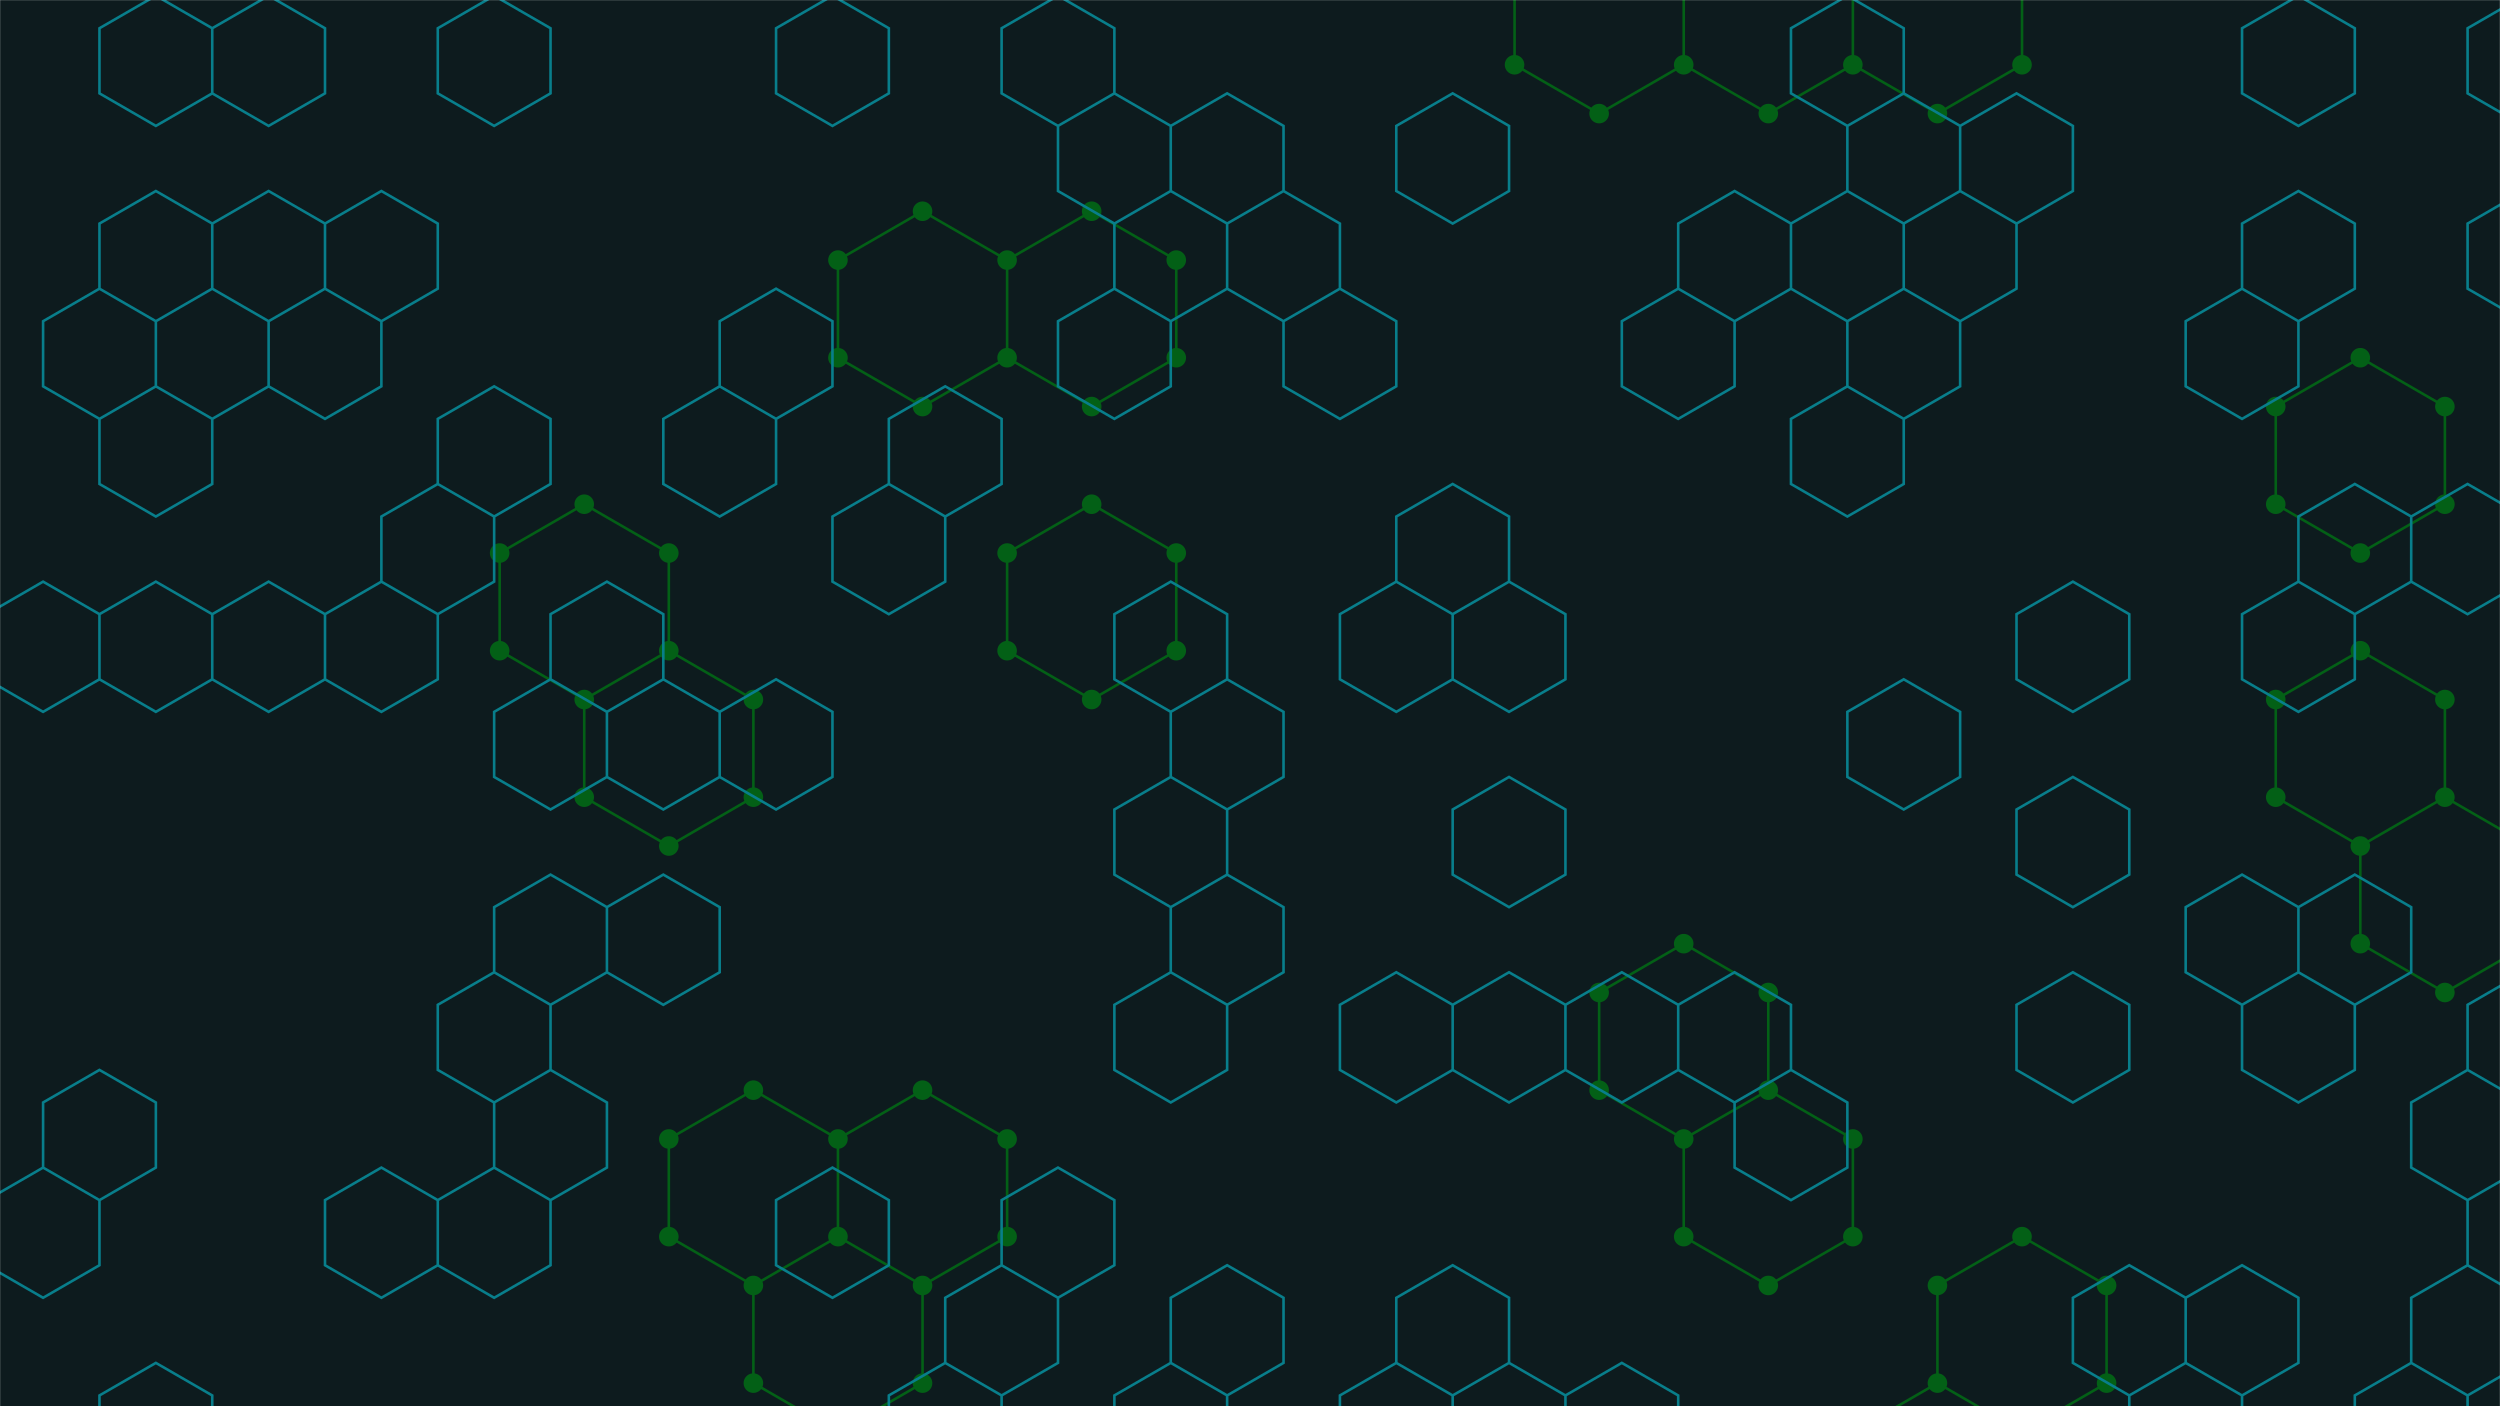 <svg xmlns="http://www.w3.org/2000/svg" version="1.1" xmlns:xlink="http://www.w3.org/1999/xlink" xmlns:svgjs="http://svgjs.com/svgjs" width="1920" height="1080" preserveAspectRatio="none" viewBox="0 0 1920 1080"><g mask="url(&quot;#SvgjsMask1028&quot;)" fill="none"><rect width="1920" height="1080" x="0" y="0" fill="rgba(13, 27, 30, 1)"></rect><path d="M448.69 387.24L513.65 424.74L513.65 499.74L448.69 537.24L383.74 499.74L383.74 424.74zM513.65 499.74L578.6 537.24L578.6 612.24L513.65 649.74L448.69 612.24L448.69 537.24zM578.6 837.24L643.55 874.74L643.55 949.74L578.6 987.24L513.65 949.74L513.65 874.74zM643.55 949.74L708.51 987.24L708.51 1062.24L643.55 1099.74L578.6 1062.24L578.6 987.24zM708.51 162.24L773.46 199.74L773.46 274.74L708.51 312.24L643.55 274.74L643.55 199.74zM708.51 837.24L773.46 874.74L773.46 949.74L708.51 987.24L643.55 949.74L643.55 874.74zM838.41 162.24L903.37 199.74L903.37 274.74L838.41 312.24L773.46 274.74L773.46 199.74zM838.41 387.24L903.37 424.74L903.37 499.74L838.41 537.24L773.46 499.74L773.46 424.74zM1228.14 -62.76L1293.09 -25.26L1293.09 49.74L1228.14 87.24L1163.18 49.74L1163.18 -25.26zM1293.09 724.74L1358.04 762.24L1358.04 837.24L1293.09 874.74L1228.14 837.24L1228.14 762.24zM1358.05 -62.76L1423 -25.26L1423 49.74L1358.05 87.24L1293.09 49.74L1293.09 -25.26zM1358.05 837.24L1423 874.74L1423 949.74L1358.05 987.24L1293.09 949.74L1293.09 874.74zM1487.95 -62.76L1552.91 -25.26L1552.91 49.74L1487.95 87.24L1423 49.74L1423 -25.26zM1552.91 949.74L1617.86 987.24L1617.86 1062.24L1552.91 1099.74L1487.95 1062.24L1487.95 987.24zM1487.95 1062.24L1552.91 1099.74L1552.91 1174.74L1487.95 1212.24L1423 1174.74L1423 1099.74zM1812.72 274.74L1877.67 312.24L1877.67 387.24L1812.72 424.74L1747.77 387.24L1747.77 312.24zM1812.72 499.74L1877.67 537.24L1877.67 612.24L1812.72 649.74L1747.77 612.24L1747.77 537.24zM1877.67 612.24L1942.63 649.74L1942.63 724.74L1877.67 762.24L1812.72 724.74L1812.72 649.74z" stroke="rgba(3, 96, 22, 1)" stroke-width="2"></path><path d="M441.19 387.24 a7.5 7.5 0 1 0 15 0 a7.5 7.5 0 1 0 -15 0zM506.15 424.74 a7.5 7.5 0 1 0 15 0 a7.5 7.5 0 1 0 -15 0zM506.15 499.74 a7.5 7.5 0 1 0 15 0 a7.5 7.5 0 1 0 -15 0zM441.19 537.24 a7.5 7.5 0 1 0 15 0 a7.5 7.5 0 1 0 -15 0zM376.24 499.74 a7.5 7.5 0 1 0 15 0 a7.5 7.5 0 1 0 -15 0zM376.24 424.74 a7.5 7.5 0 1 0 15 0 a7.5 7.5 0 1 0 -15 0zM571.1 537.24 a7.5 7.5 0 1 0 15 0 a7.5 7.5 0 1 0 -15 0zM571.1 612.24 a7.5 7.5 0 1 0 15 0 a7.5 7.5 0 1 0 -15 0zM506.15 649.74 a7.5 7.5 0 1 0 15 0 a7.5 7.5 0 1 0 -15 0zM441.19 612.24 a7.5 7.5 0 1 0 15 0 a7.5 7.5 0 1 0 -15 0zM571.1 837.24 a7.5 7.5 0 1 0 15 0 a7.5 7.5 0 1 0 -15 0zM636.05 874.74 a7.5 7.5 0 1 0 15 0 a7.5 7.5 0 1 0 -15 0zM636.05 949.74 a7.5 7.5 0 1 0 15 0 a7.5 7.5 0 1 0 -15 0zM571.1 987.24 a7.5 7.5 0 1 0 15 0 a7.5 7.5 0 1 0 -15 0zM506.15 949.74 a7.5 7.5 0 1 0 15 0 a7.5 7.5 0 1 0 -15 0zM506.15 874.74 a7.5 7.5 0 1 0 15 0 a7.5 7.5 0 1 0 -15 0zM701.01 987.24 a7.5 7.5 0 1 0 15 0 a7.5 7.5 0 1 0 -15 0zM701.01 1062.24 a7.5 7.5 0 1 0 15 0 a7.5 7.5 0 1 0 -15 0zM636.05 1099.74 a7.5 7.5 0 1 0 15 0 a7.5 7.5 0 1 0 -15 0zM571.1 1062.24 a7.5 7.5 0 1 0 15 0 a7.5 7.5 0 1 0 -15 0zM701.01 162.24 a7.5 7.5 0 1 0 15 0 a7.5 7.5 0 1 0 -15 0zM765.96 199.74 a7.5 7.5 0 1 0 15 0 a7.5 7.5 0 1 0 -15 0zM765.96 274.74 a7.5 7.5 0 1 0 15 0 a7.5 7.5 0 1 0 -15 0zM701.01 312.24 a7.5 7.5 0 1 0 15 0 a7.5 7.5 0 1 0 -15 0zM636.05 274.74 a7.5 7.5 0 1 0 15 0 a7.5 7.5 0 1 0 -15 0zM636.05 199.74 a7.5 7.5 0 1 0 15 0 a7.5 7.5 0 1 0 -15 0zM701.01 837.24 a7.5 7.5 0 1 0 15 0 a7.5 7.5 0 1 0 -15 0zM765.96 874.74 a7.5 7.5 0 1 0 15 0 a7.5 7.5 0 1 0 -15 0zM765.96 949.74 a7.5 7.5 0 1 0 15 0 a7.5 7.5 0 1 0 -15 0zM830.91 162.24 a7.5 7.5 0 1 0 15 0 a7.5 7.5 0 1 0 -15 0zM895.87 199.74 a7.5 7.5 0 1 0 15 0 a7.5 7.5 0 1 0 -15 0zM895.87 274.74 a7.5 7.5 0 1 0 15 0 a7.5 7.5 0 1 0 -15 0zM830.91 312.24 a7.5 7.5 0 1 0 15 0 a7.5 7.5 0 1 0 -15 0zM830.91 387.24 a7.5 7.5 0 1 0 15 0 a7.5 7.5 0 1 0 -15 0zM895.87 424.74 a7.5 7.5 0 1 0 15 0 a7.5 7.5 0 1 0 -15 0zM895.87 499.74 a7.5 7.5 0 1 0 15 0 a7.5 7.5 0 1 0 -15 0zM830.91 537.24 a7.5 7.5 0 1 0 15 0 a7.5 7.5 0 1 0 -15 0zM765.96 499.74 a7.5 7.5 0 1 0 15 0 a7.5 7.5 0 1 0 -15 0zM765.96 424.74 a7.5 7.5 0 1 0 15 0 a7.5 7.5 0 1 0 -15 0zM1220.64 -62.76 a7.5 7.5 0 1 0 15 0 a7.5 7.5 0 1 0 -15 0zM1285.59 -25.26 a7.5 7.5 0 1 0 15 0 a7.5 7.5 0 1 0 -15 0zM1285.59 49.74 a7.5 7.5 0 1 0 15 0 a7.5 7.5 0 1 0 -15 0zM1220.64 87.24 a7.5 7.5 0 1 0 15 0 a7.5 7.5 0 1 0 -15 0zM1155.68 49.74 a7.5 7.5 0 1 0 15 0 a7.5 7.5 0 1 0 -15 0zM1155.68 -25.26 a7.5 7.5 0 1 0 15 0 a7.5 7.5 0 1 0 -15 0zM1285.59 724.74 a7.5 7.5 0 1 0 15 0 a7.5 7.5 0 1 0 -15 0zM1350.54 762.24 a7.5 7.5 0 1 0 15 0 a7.5 7.5 0 1 0 -15 0zM1350.54 837.24 a7.5 7.5 0 1 0 15 0 a7.5 7.5 0 1 0 -15 0zM1285.59 874.74 a7.5 7.5 0 1 0 15 0 a7.5 7.5 0 1 0 -15 0zM1220.64 837.24 a7.5 7.5 0 1 0 15 0 a7.5 7.5 0 1 0 -15 0zM1220.64 762.24 a7.5 7.5 0 1 0 15 0 a7.5 7.5 0 1 0 -15 0zM1350.55 -62.76 a7.5 7.5 0 1 0 15 0 a7.5 7.5 0 1 0 -15 0zM1415.5 -25.26 a7.5 7.5 0 1 0 15 0 a7.5 7.5 0 1 0 -15 0zM1415.5 49.74 a7.5 7.5 0 1 0 15 0 a7.5 7.5 0 1 0 -15 0zM1350.55 87.24 a7.5 7.5 0 1 0 15 0 a7.5 7.5 0 1 0 -15 0zM1350.55 837.24 a7.5 7.5 0 1 0 15 0 a7.5 7.5 0 1 0 -15 0zM1415.5 874.74 a7.5 7.5 0 1 0 15 0 a7.5 7.5 0 1 0 -15 0zM1415.5 949.74 a7.5 7.5 0 1 0 15 0 a7.5 7.5 0 1 0 -15 0zM1350.55 987.24 a7.5 7.5 0 1 0 15 0 a7.5 7.5 0 1 0 -15 0zM1285.59 949.74 a7.5 7.5 0 1 0 15 0 a7.5 7.5 0 1 0 -15 0zM1480.45 -62.76 a7.5 7.5 0 1 0 15 0 a7.5 7.5 0 1 0 -15 0zM1545.41 -25.26 a7.5 7.5 0 1 0 15 0 a7.5 7.5 0 1 0 -15 0zM1545.41 49.74 a7.5 7.5 0 1 0 15 0 a7.5 7.5 0 1 0 -15 0zM1480.45 87.24 a7.5 7.5 0 1 0 15 0 a7.5 7.5 0 1 0 -15 0zM1545.41 949.74 a7.5 7.5 0 1 0 15 0 a7.5 7.5 0 1 0 -15 0zM1610.36 987.24 a7.5 7.5 0 1 0 15 0 a7.5 7.5 0 1 0 -15 0zM1610.36 1062.24 a7.5 7.5 0 1 0 15 0 a7.5 7.5 0 1 0 -15 0zM1545.41 1099.74 a7.5 7.5 0 1 0 15 0 a7.5 7.5 0 1 0 -15 0zM1480.45 1062.24 a7.5 7.5 0 1 0 15 0 a7.5 7.5 0 1 0 -15 0zM1480.45 987.24 a7.5 7.5 0 1 0 15 0 a7.5 7.5 0 1 0 -15 0zM1545.41 1174.74 a7.5 7.5 0 1 0 15 0 a7.5 7.5 0 1 0 -15 0zM1480.45 1212.24 a7.5 7.5 0 1 0 15 0 a7.5 7.5 0 1 0 -15 0zM1415.5 1174.74 a7.5 7.5 0 1 0 15 0 a7.5 7.5 0 1 0 -15 0zM1415.5 1099.74 a7.5 7.5 0 1 0 15 0 a7.5 7.5 0 1 0 -15 0zM1805.22 274.74 a7.5 7.5 0 1 0 15 0 a7.5 7.5 0 1 0 -15 0zM1870.17 312.24 a7.5 7.5 0 1 0 15 0 a7.5 7.5 0 1 0 -15 0zM1870.17 387.24 a7.5 7.5 0 1 0 15 0 a7.5 7.5 0 1 0 -15 0zM1805.22 424.74 a7.5 7.5 0 1 0 15 0 a7.5 7.5 0 1 0 -15 0zM1740.27 387.24 a7.5 7.5 0 1 0 15 0 a7.5 7.5 0 1 0 -15 0zM1740.27 312.24 a7.5 7.5 0 1 0 15 0 a7.5 7.5 0 1 0 -15 0zM1805.22 499.74 a7.5 7.5 0 1 0 15 0 a7.5 7.5 0 1 0 -15 0zM1870.17 537.24 a7.5 7.5 0 1 0 15 0 a7.5 7.5 0 1 0 -15 0zM1870.17 612.24 a7.5 7.5 0 1 0 15 0 a7.5 7.5 0 1 0 -15 0zM1805.22 649.74 a7.5 7.5 0 1 0 15 0 a7.5 7.5 0 1 0 -15 0zM1740.27 612.24 a7.5 7.5 0 1 0 15 0 a7.5 7.5 0 1 0 -15 0zM1740.27 537.24 a7.5 7.5 0 1 0 15 0 a7.5 7.5 0 1 0 -15 0zM1935.13 649.74 a7.5 7.5 0 1 0 15 0 a7.5 7.5 0 1 0 -15 0zM1935.13 724.74 a7.5 7.5 0 1 0 15 0 a7.5 7.5 0 1 0 -15 0zM1870.17 762.24 a7.5 7.5 0 1 0 15 0 a7.5 7.5 0 1 0 -15 0zM1805.22 724.74 a7.5 7.5 0 1 0 15 0 a7.5 7.5 0 1 0 -15 0z" fill="rgba(3, 96, 22, 1)"></path><path d="M76.39 221.7L119.7 246.7L119.7 296.7L76.39 321.7L33.09 296.7L33.09 246.7zM33.09 446.7L76.39 471.7L76.39 521.7L33.09 546.7L-10.21 521.7L-10.21 471.7zM76.39 821.7L119.7 846.7L119.7 896.7L76.39 921.7L33.09 896.7L33.09 846.7zM33.09 896.7L76.39 921.7L76.39 971.7L33.09 996.7L-10.21 971.7L-10.21 921.7zM119.7 -3.3L163 21.7L163 71.7L119.7 96.7L76.39 71.7L76.39 21.7zM119.7 146.7L163 171.7L163 221.7L119.7 246.7L76.39 221.7L76.39 171.7zM163 221.7L206.3 246.7L206.3 296.7L163 321.7L119.7 296.7L119.7 246.7zM119.7 296.7L163 321.7L163 371.7L119.7 396.7L76.39 371.7L76.39 321.7zM119.7 446.7L163 471.7L163 521.7L119.7 546.7L76.39 521.7L76.39 471.7zM119.7 1046.7L163 1071.7L163 1121.7L119.7 1146.7L76.39 1121.7L76.39 1071.7zM206.3 -3.3L249.6 21.7L249.6 71.7L206.3 96.7L163 71.7L163 21.7zM206.3 146.7L249.6 171.7L249.6 221.7L206.3 246.7L163 221.7L163 171.7zM249.6 221.7L292.9 246.7L292.9 296.7L249.6 321.7L206.3 296.7L206.3 246.7zM206.3 446.7L249.6 471.7L249.6 521.7L206.3 546.7L163 521.7L163 471.7zM292.9 146.7L336.21 171.7L336.21 221.7L292.9 246.7L249.6 221.7L249.6 171.7zM336.21 371.7L379.51 396.7L379.51 446.7L336.21 471.7L292.9 446.7L292.9 396.7zM292.9 446.7L336.21 471.7L336.21 521.7L292.9 546.7L249.6 521.7L249.6 471.7zM292.9 896.7L336.21 921.7L336.21 971.7L292.9 996.7L249.6 971.7L249.6 921.7zM379.51 -3.3L422.81 21.7L422.81 71.7L379.51 96.7L336.21 71.7L336.21 21.7zM379.51 296.7L422.81 321.7L422.81 371.7L379.51 396.7L336.21 371.7L336.21 321.7zM422.81 521.7L466.12 546.7L466.12 596.7L422.81 621.7L379.51 596.7L379.51 546.7zM422.81 671.7L466.12 696.7L466.12 746.7L422.81 771.7L379.51 746.7L379.51 696.7zM379.51 746.7L422.81 771.7L422.81 821.7L379.51 846.7L336.21 821.7L336.21 771.7zM422.81 821.7L466.12 846.7L466.12 896.7L422.81 921.7L379.51 896.7L379.51 846.7zM379.51 896.7L422.81 921.7L422.81 971.7L379.51 996.7L336.21 971.7L336.21 921.7zM466.12 446.7L509.42 471.7L509.42 521.7L466.12 546.7L422.81 521.7L422.81 471.7zM509.42 521.7L552.72 546.7L552.72 596.7L509.42 621.7L466.12 596.7L466.12 546.7zM509.42 671.7L552.72 696.7L552.72 746.7L509.42 771.7L466.12 746.7L466.12 696.7zM596.02 221.7L639.33 246.7L639.33 296.7L596.02 321.7L552.72 296.7L552.72 246.7zM552.72 296.7L596.02 321.7L596.02 371.7L552.72 396.7L509.42 371.7L509.42 321.7zM596.02 521.7L639.33 546.7L639.33 596.7L596.02 621.7L552.72 596.7L552.72 546.7zM639.33 -3.3L682.63 21.7L682.63 71.7L639.33 96.7L596.02 71.7L596.02 21.7zM682.63 371.7L725.93 396.7L725.93 446.7L682.63 471.7L639.33 446.7L639.33 396.7zM639.33 896.7L682.63 921.7L682.63 971.7L639.33 996.7L596.02 971.7L596.02 921.7zM725.93 296.7L769.23 321.7L769.23 371.7L725.93 396.7L682.63 371.7L682.63 321.7zM769.23 971.7L812.54 996.7L812.54 1046.7L769.23 1071.7L725.93 1046.7L725.93 996.7zM725.93 1046.7L769.23 1071.7L769.23 1121.7L725.93 1146.7L682.63 1121.7L682.63 1071.7zM812.54 -3.3L855.84 21.7L855.84 71.7L812.54 96.7L769.23 71.7L769.23 21.7zM855.84 71.7L899.14 96.7L899.14 146.7L855.84 171.7L812.54 146.7L812.54 96.7zM855.84 221.7L899.14 246.7L899.14 296.7L855.84 321.7L812.54 296.7L812.54 246.7zM812.54 896.7L855.84 921.7L855.84 971.7L812.54 996.7L769.23 971.7L769.23 921.7zM942.44 71.7L985.75 96.7L985.75 146.7L942.44 171.7L899.14 146.7L899.14 96.7zM899.14 146.7L942.44 171.7L942.44 221.7L899.14 246.7L855.84 221.7L855.84 171.7zM899.14 446.7L942.44 471.7L942.44 521.7L899.14 546.7L855.84 521.7L855.84 471.7zM942.44 521.7L985.75 546.7L985.75 596.7L942.44 621.7L899.14 596.7L899.14 546.7zM899.14 596.7L942.44 621.7L942.44 671.7L899.14 696.7L855.84 671.7L855.84 621.7zM942.44 671.7L985.75 696.7L985.75 746.7L942.44 771.7L899.14 746.7L899.14 696.7zM899.14 746.7L942.44 771.7L942.44 821.7L899.14 846.7L855.84 821.7L855.84 771.7zM942.44 971.7L985.75 996.7L985.75 1046.7L942.44 1071.7L899.14 1046.7L899.14 996.7zM899.14 1046.7L942.44 1071.7L942.44 1121.7L899.14 1146.7L855.84 1121.7L855.84 1071.7zM985.75 146.7L1029.05 171.7L1029.05 221.7L985.75 246.7L942.44 221.7L942.44 171.7zM1029.05 221.7L1072.35 246.7L1072.35 296.7L1029.05 321.7L985.75 296.7L985.75 246.7zM1115.65 71.7L1158.95 96.7L1158.95 146.7L1115.65 171.7L1072.35 146.7L1072.35 96.7zM1115.65 371.7L1158.95 396.7L1158.95 446.7L1115.65 471.7L1072.35 446.7L1072.35 396.7zM1072.35 446.7L1115.65 471.7L1115.65 521.7L1072.35 546.7L1029.05 521.7L1029.05 471.7zM1072.35 746.7L1115.65 771.7L1115.65 821.7L1072.35 846.7L1029.05 821.7L1029.05 771.7zM1115.65 971.7L1158.95 996.7L1158.95 1046.7L1115.65 1071.7L1072.35 1046.7L1072.35 996.7zM1072.35 1046.7L1115.65 1071.7L1115.65 1121.7L1072.35 1146.7L1029.05 1121.7L1029.05 1071.7zM1158.95 446.7L1202.26 471.7L1202.26 521.7L1158.95 546.7L1115.65 521.7L1115.65 471.7zM1158.95 596.7L1202.26 621.7L1202.26 671.7L1158.95 696.7L1115.65 671.7L1115.65 621.7zM1158.95 746.7L1202.26 771.7L1202.26 821.7L1158.95 846.7L1115.65 821.7L1115.65 771.7zM1158.95 1046.7L1202.26 1071.7L1202.26 1121.7L1158.95 1146.7L1115.65 1121.7L1115.65 1071.7zM1288.86 221.7L1332.16 246.7L1332.16 296.7L1288.86 321.7L1245.56 296.7L1245.56 246.7zM1245.56 746.7L1288.86 771.7L1288.86 821.7L1245.56 846.7L1202.26 821.7L1202.26 771.7zM1245.56 1046.7L1288.86 1071.7L1288.86 1121.7L1245.56 1146.7L1202.26 1121.7L1202.26 1071.7zM1332.16 146.7L1375.47 171.7L1375.47 221.7L1332.16 246.7L1288.86 221.7L1288.86 171.7zM1332.16 746.7L1375.47 771.7L1375.47 821.7L1332.16 846.7L1288.86 821.7L1288.86 771.7zM1375.47 821.7L1418.77 846.7L1418.77 896.7L1375.47 921.7L1332.16 896.7L1332.16 846.7zM1418.77 -3.3L1462.07 21.7L1462.07 71.7L1418.77 96.7L1375.47 71.7L1375.47 21.7zM1462.07 71.7L1505.38 96.7L1505.38 146.7L1462.07 171.7L1418.77 146.7L1418.77 96.7zM1418.77 146.7L1462.07 171.7L1462.07 221.7L1418.77 246.7L1375.47 221.7L1375.47 171.7zM1462.07 221.7L1505.38 246.7L1505.38 296.7L1462.07 321.7L1418.77 296.7L1418.77 246.7zM1418.77 296.7L1462.07 321.7L1462.07 371.7L1418.77 396.7L1375.47 371.7L1375.47 321.7zM1462.07 521.7L1505.38 546.7L1505.38 596.7L1462.07 621.7L1418.77 596.7L1418.77 546.7zM1548.68 71.7L1591.98 96.7L1591.98 146.7L1548.68 171.7L1505.38 146.7L1505.38 96.7zM1505.38 146.7L1548.68 171.7L1548.68 221.7L1505.38 246.7L1462.07 221.7L1462.07 171.7zM1591.98 446.7L1635.28 471.7L1635.28 521.7L1591.98 546.7L1548.68 521.7L1548.68 471.7zM1591.98 596.7L1635.28 621.7L1635.28 671.7L1591.98 696.7L1548.68 671.7L1548.68 621.7zM1591.98 746.7L1635.28 771.7L1635.28 821.7L1591.98 846.7L1548.68 821.7L1548.68 771.7zM1635.28 971.7L1678.59 996.7L1678.59 1046.7L1635.28 1071.7L1591.98 1046.7L1591.98 996.7zM1721.89 221.7L1765.19 246.7L1765.19 296.7L1721.89 321.7L1678.59 296.7L1678.59 246.7zM1721.89 671.7L1765.19 696.7L1765.19 746.7L1721.89 771.7L1678.59 746.7L1678.59 696.7zM1721.89 971.7L1765.19 996.7L1765.19 1046.7L1721.89 1071.7L1678.59 1046.7L1678.59 996.7zM1678.59 1046.7L1721.89 1071.7L1721.89 1121.7L1678.59 1146.7L1635.28 1121.7L1635.28 1071.7zM1765.19 -3.3L1808.49 21.7L1808.49 71.7L1765.19 96.7L1721.89 71.7L1721.89 21.7zM1765.19 146.7L1808.49 171.7L1808.49 221.7L1765.19 246.7L1721.89 221.7L1721.89 171.7zM1808.49 371.7L1851.8 396.7L1851.8 446.7L1808.49 471.7L1765.19 446.7L1765.19 396.7zM1765.19 446.7L1808.49 471.7L1808.49 521.7L1765.19 546.7L1721.89 521.7L1721.89 471.7zM1808.49 671.7L1851.8 696.7L1851.8 746.7L1808.49 771.7L1765.19 746.7L1765.19 696.7zM1765.19 746.7L1808.49 771.7L1808.49 821.7L1765.19 846.7L1721.89 821.7L1721.89 771.7zM1895.1 371.7L1938.4 396.7L1938.4 446.7L1895.1 471.7L1851.8 446.7L1851.8 396.7zM1895.1 821.7L1938.4 846.7L1938.4 896.7L1895.1 921.7L1851.8 896.7L1851.8 846.7zM1895.1 971.7L1938.4 996.7L1938.4 1046.7L1895.1 1071.7L1851.8 1046.7L1851.8 996.7zM1851.8 1046.7L1895.1 1071.7L1895.1 1121.7L1851.8 1146.7L1808.49 1121.7L1808.49 1071.7zM1938.4 -3.3L1981.7 21.7L1981.7 71.7L1938.4 96.7L1895.1 71.7L1895.1 21.7zM1938.4 146.7L1981.7 171.7L1981.7 221.7L1938.4 246.7L1895.1 221.7L1895.1 171.7zM1938.4 746.7L1981.7 771.7L1981.7 821.7L1938.4 846.7L1895.1 821.7L1895.1 771.7zM1938.4 896.7L1981.7 921.7L1981.7 971.7L1938.4 996.7L1895.1 971.7L1895.1 921.7zM1938.4 1046.7L1981.7 1071.7L1981.7 1121.7L1938.4 1146.7L1895.1 1121.7L1895.1 1071.7z" stroke="rgba(8, 126, 139, 1)" stroke-width="2"></path></g><defs><mask id="SvgjsMask1028"><rect width="1920" height="1080" fill="#ffffff"></rect></mask></defs></svg>